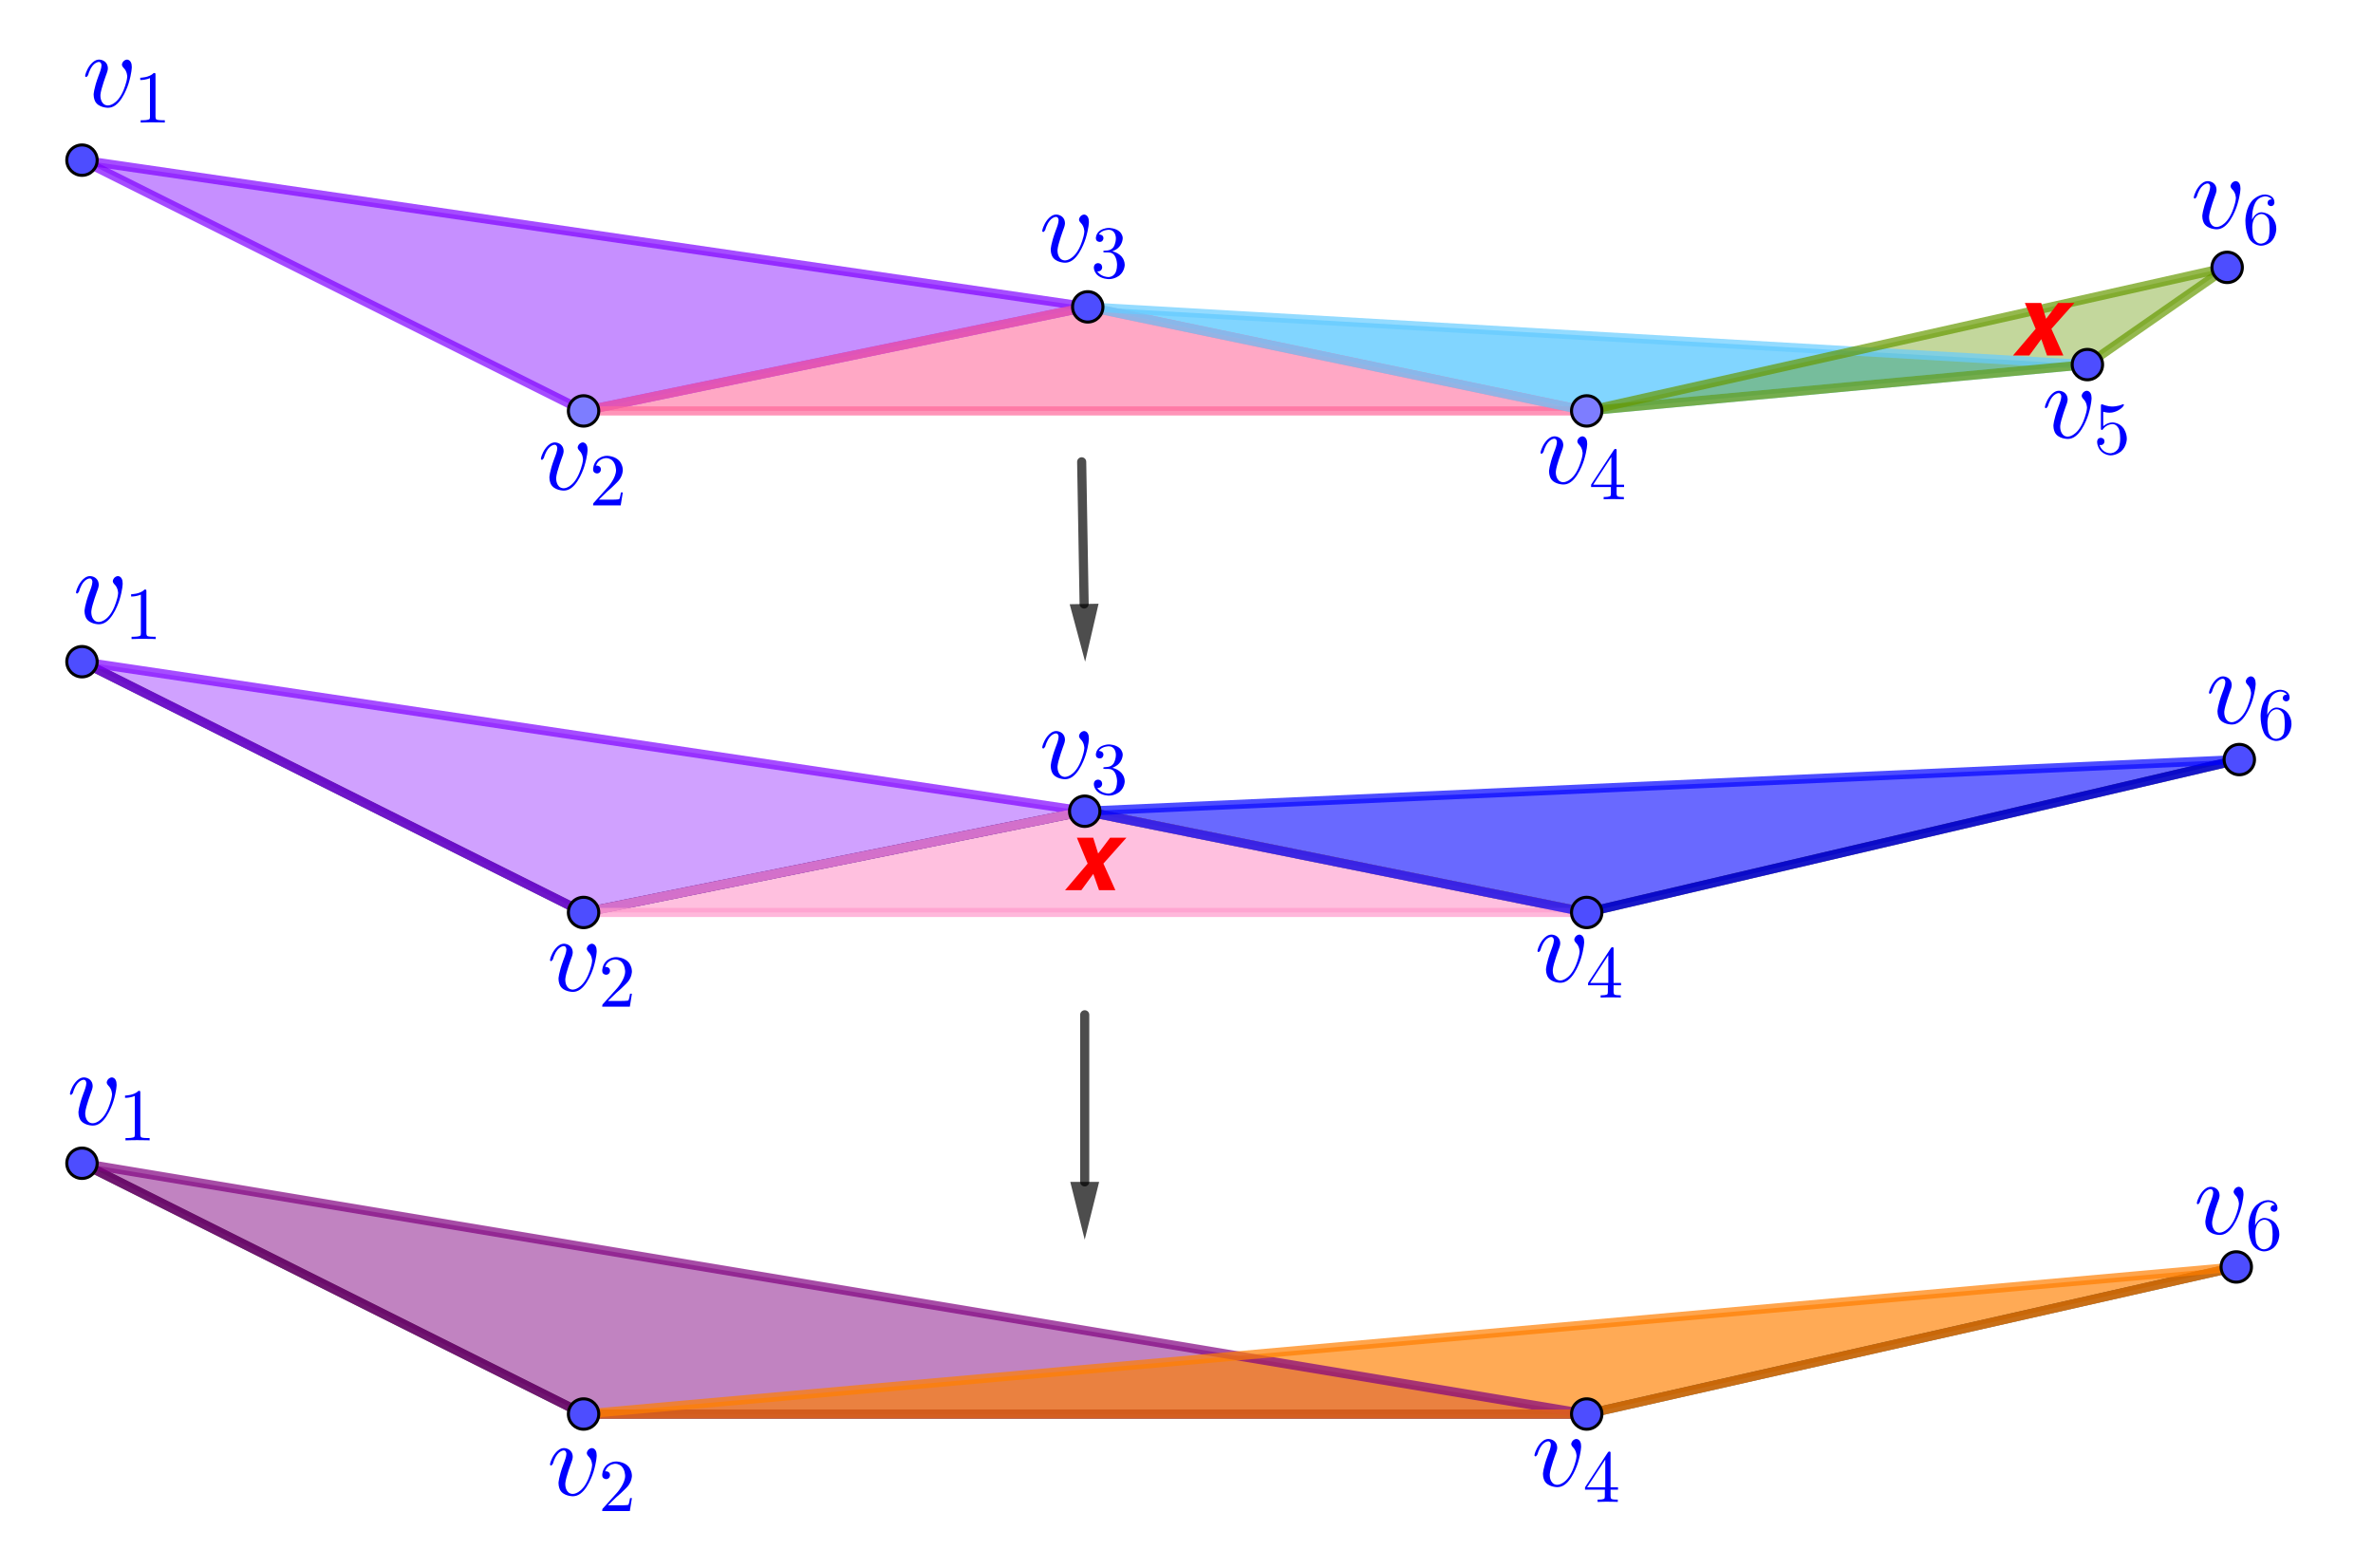 <?xml version="1.0" encoding="UTF-8" standalone="no"?>
<svg
   width="781pt"
   height="516pt"
   viewBox="0 0 781 516"
   version="1.2"
   id="svg197"
   xmlns:xlink="http://www.w3.org/1999/xlink"
   xmlns="http://www.w3.org/2000/svg"
   xmlns:svg="http://www.w3.org/2000/svg">
  <defs
     id="defs10">
    <g
       id="g8">
      <symbol
         overflow="visible"
         id="glyph0-0">
        <path
           style="stroke:none;"
           d=""
           id="path2" />
      </symbol>
      <symbol
         overflow="visible"
         id="glyph0-1">
        <path
           style="stroke:none;"
           d="M 13.156 -8.766 L 20.734 -17.281 L 15.359 -17.281 L 11.422 -12.062 L 9.797 -17.281 L 4.422 -17.281 L 7.969 -8.766 L 0.516 0 L 5.891 0 L 9.828 -5.375 L 11.719 0 L 17.094 0 Z M 13.156 -8.766 "
           id="path5" />
      </symbol>
    </g>
  </defs>
  <g
     id="surface1930">
    <rect
       x="0"
       y="0"
       width="781"
       height="516"
       style="fill:rgb(100%,100%,100%);fill-opacity:1;stroke:none;"
       id="rect12" />
    <path
       style=" stroke:none;fill-rule:evenodd;fill:rgb(49.803%,0%,100%);fill-opacity:0.439;"
       d="M 26.984 52.711 L 192.062 135.25 L 358 101 Z M 26.984 52.711 "
       id="path14" />
    <path
       style=" stroke:none;fill-rule:evenodd;fill:rgb(100%,39.999%,59.999%);fill-opacity:0.569;"
       d="M 192.062 135.25 L 522.215 135.25 L 358 101 Z M 192.062 135.25 "
       id="path16" />
    <path
       style=" stroke:none;fill-rule:evenodd;fill:rgb(39.999%,79.999%,100%);fill-opacity:0.82;"
       d="M 358 101 L 522.215 135.25 L 687 120 Z M 358 101 "
       id="path18" />
    <path
       style=" stroke:none;fill-rule:evenodd;fill:rgb(39.999%,59.999%,0%);fill-opacity:0.388;"
       d="M 522.215 135.25 L 687 120 L 733 88 Z M 522.215 135.25 "
       id="path20" />
    <path
       style=" stroke:none;fill-rule:evenodd;fill:rgb(49.803%,0%,100%);fill-opacity:0.369;"
       d="M 26.984 217.789 L 192.062 300.328 L 357 267 Z M 26.984 217.789 "
       id="path22" />
    <path
       style=" stroke:none;fill-rule:evenodd;fill:rgb(100%,59.999%,79.999%);fill-opacity:0.62;"
       d="M 192.062 300.328 L 357 267 L 522.215 300.328 Z M 192.062 300.328 "
       id="path24" />
    <path
       style=" stroke:none;fill-rule:evenodd;fill:rgb(0%,0%,100%);fill-opacity:0.588;"
       d="M 357 267 L 522.215 300.328 L 737 250 Z M 357 267 "
       id="path26" />
    <path
       style=" stroke:none;fill-rule:evenodd;fill:rgb(50.195%,0%,50.195%);fill-opacity:0.486;"
       d="M 26.984 382.867 L 192.062 465.406 L 522.215 465.406 Z M 26.984 382.867 "
       id="path28" />
    <path
       style=" stroke:none;fill-rule:evenodd;fill:rgb(100%,49.803%,0%);fill-opacity:0.667;"
       d="M 192.062 465.406 L 522.215 465.406 L 736 417 Z M 192.062 465.406 "
       id="path30" />
    <path
       style="fill:none;stroke-width:3;stroke-linecap:round;stroke-linejoin:round;stroke:rgb(0%,0%,0%);stroke-opacity:0.698;stroke-miterlimit:10;"
       d="M 26.984 217.789 L 192.062 300.328 L 357 267 L 522.215 300.328 L 737 250 "
       id="path32" />
    <path
       style="fill:none;stroke-width:3;stroke-linecap:round;stroke-linejoin:round;stroke:rgb(0%,0%,0%);stroke-opacity:0.698;stroke-miterlimit:10;"
       d="M 26.984 382.867 L 192.062 465.406 L 522.215 465.406 L 736 417 "
       id="path34" />
    <path
       style="fill:none;stroke-width:3;stroke-linecap:round;stroke-linejoin:round;stroke:rgb(49.803%,0%,100%);stroke-opacity:0.698;stroke-miterlimit:10;"
       d="M 26.984 52.711 L 192.062 135.25 "
       id="path36" />
    <path
       style="fill:none;stroke-width:3;stroke-linecap:round;stroke-linejoin:round;stroke:rgb(49.803%,0%,100%);stroke-opacity:0.698;stroke-miterlimit:10;"
       d="M 192.062 135.25 L 358 101 "
       id="path38" />
    <path
       style="fill:none;stroke-width:3;stroke-linecap:round;stroke-linejoin:round;stroke:rgb(49.803%,0%,100%);stroke-opacity:0.698;stroke-miterlimit:10;"
       d="M 358 101 L 26.984 52.711 "
       id="path40" />
    <path
       style="fill:none;stroke-width:3;stroke-linecap:round;stroke-linejoin:round;stroke:rgb(100%,39.999%,59.999%);stroke-opacity:0.698;stroke-miterlimit:10;"
       d="M 192.062 135.25 L 522.215 135.25 "
       id="path42" />
    <path
       style="fill:none;stroke-width:3;stroke-linecap:round;stroke-linejoin:round;stroke:rgb(100%,39.999%,59.999%);stroke-opacity:0.698;stroke-miterlimit:10;"
       d="M 522.215 135.25 L 358 101 "
       id="path44" />
    <path
       style="fill:none;stroke-width:3;stroke-linecap:round;stroke-linejoin:round;stroke:rgb(100%,39.999%,59.999%);stroke-opacity:0.698;stroke-miterlimit:10;"
       d="M 358 101 L 192.062 135.25 "
       id="path46" />
    <path
       style="fill:none;stroke-width:3;stroke-linecap:round;stroke-linejoin:round;stroke:rgb(39.999%,79.999%,100%);stroke-opacity:0.698;stroke-miterlimit:10;"
       d="M 358 101 L 522.215 135.25 "
       id="path48" />
    <path
       style="fill:none;stroke-width:3;stroke-linecap:round;stroke-linejoin:round;stroke:rgb(39.999%,79.999%,100%);stroke-opacity:0.698;stroke-miterlimit:10;"
       d="M 522.215 135.25 L 687 120 "
       id="path50" />
    <path
       style="fill:none;stroke-width:3;stroke-linecap:round;stroke-linejoin:round;stroke:rgb(39.999%,79.999%,100%);stroke-opacity:0.698;stroke-miterlimit:10;"
       d="M 687 120 L 358 101 "
       id="path52" />
    <path
       style="fill:none;stroke-width:3;stroke-linecap:round;stroke-linejoin:round;stroke:rgb(39.999%,59.999%,0%);stroke-opacity:0.698;stroke-miterlimit:10;"
       d="M 522.215 135.25 L 687 120 "
       id="path54" />
    <path
       style="fill:none;stroke-width:3;stroke-linecap:round;stroke-linejoin:round;stroke:rgb(39.999%,59.999%,0%);stroke-opacity:0.698;stroke-miterlimit:10;"
       d="M 687 120 L 733 88 "
       id="path56" />
    <path
       style="fill:none;stroke-width:3;stroke-linecap:round;stroke-linejoin:round;stroke:rgb(39.999%,59.999%,0%);stroke-opacity:0.698;stroke-miterlimit:10;"
       d="M 733 88 L 522.215 135.25 "
       id="path58" />
    <path
       style="fill:none;stroke-width:3;stroke-linecap:round;stroke-linejoin:round;stroke:rgb(49.803%,0%,100%);stroke-opacity:0.698;stroke-miterlimit:10;"
       d="M 26.984 217.789 L 192.062 300.328 "
       id="path60" />
    <path
       style="fill:none;stroke-width:3;stroke-linecap:round;stroke-linejoin:round;stroke:rgb(49.803%,0%,100%);stroke-opacity:0.698;stroke-miterlimit:10;"
       d="M 192.062 300.328 L 357 267 "
       id="path62" />
    <path
       style="fill:none;stroke-width:3;stroke-linecap:round;stroke-linejoin:round;stroke:rgb(49.803%,0%,100%);stroke-opacity:0.698;stroke-miterlimit:10;"
       d="M 357 267 L 26.984 217.789 "
       id="path64" />
    <path
       style="fill:none;stroke-width:3;stroke-linecap:round;stroke-linejoin:round;stroke:rgb(100%,59.999%,79.999%);stroke-opacity:0.698;stroke-miterlimit:10;"
       d="M 192.062 300.328 L 357 267 "
       id="path66" />
    <path
       style="fill:none;stroke-width:3;stroke-linecap:round;stroke-linejoin:round;stroke:rgb(100%,59.999%,79.999%);stroke-opacity:0.698;stroke-miterlimit:10;"
       d="M 357 267 L 522.215 300.328 "
       id="path68" />
    <path
       style="fill:none;stroke-width:3;stroke-linecap:round;stroke-linejoin:round;stroke:rgb(100%,59.999%,79.999%);stroke-opacity:0.698;stroke-miterlimit:10;"
       d="M 522.215 300.328 L 192.062 300.328 "
       id="path70" />
    <path
       style="fill:none;stroke-width:3;stroke-linecap:round;stroke-linejoin:round;stroke:rgb(0%,0%,100%);stroke-opacity:0.698;stroke-miterlimit:10;"
       d="M 357 267 L 522.215 300.328 "
       id="path72" />
    <path
       style="fill:none;stroke-width:3;stroke-linecap:round;stroke-linejoin:round;stroke:rgb(0%,0%,100%);stroke-opacity:0.698;stroke-miterlimit:10;"
       d="M 522.215 300.328 L 737 250 "
       id="path74" />
    <path
       style="fill:none;stroke-width:3;stroke-linecap:round;stroke-linejoin:round;stroke:rgb(0%,0%,100%);stroke-opacity:0.698;stroke-miterlimit:10;"
       d="M 737 250 L 357 267 "
       id="path76" />
    <path
       style="fill:none;stroke-width:3;stroke-linecap:round;stroke-linejoin:round;stroke:rgb(50.195%,0%,50.195%);stroke-opacity:0.698;stroke-miterlimit:10;"
       d="M 26.984 382.867 L 192.062 465.406 "
       id="path78" />
    <path
       style="fill:none;stroke-width:3;stroke-linecap:round;stroke-linejoin:round;stroke:rgb(50.195%,0%,50.195%);stroke-opacity:0.698;stroke-miterlimit:10;"
       d="M 192.062 465.406 L 522.215 465.406 "
       id="path80" />
    <path
       style="fill:none;stroke-width:3;stroke-linecap:round;stroke-linejoin:round;stroke:rgb(50.195%,0%,50.195%);stroke-opacity:0.698;stroke-miterlimit:10;"
       d="M 522.215 465.406 L 26.984 382.867 "
       id="path82" />
    <path
       style="fill:none;stroke-width:3;stroke-linecap:round;stroke-linejoin:round;stroke:rgb(100%,49.803%,0%);stroke-opacity:0.698;stroke-miterlimit:10;"
       d="M 192.062 465.406 L 522.215 465.406 "
       id="path84" />
    <path
       style="fill:none;stroke-width:3;stroke-linecap:round;stroke-linejoin:round;stroke:rgb(100%,49.803%,0%);stroke-opacity:0.698;stroke-miterlimit:10;"
       d="M 522.215 465.406 L 736 417 "
       id="path86" />
    <path
       style="fill:none;stroke-width:3;stroke-linecap:round;stroke-linejoin:round;stroke:rgb(100%,49.803%,0%);stroke-opacity:0.698;stroke-miterlimit:10;"
       d="M 736 417 L 192.062 465.406 "
       id="path88" />
    <path
       style="fill:none;stroke-width:3;stroke-linecap:round;stroke-linejoin:round;stroke:rgb(0%,0%,0%);stroke-opacity:0.698;stroke-miterlimit:10;"
       d="M 356 152 L 356.809 198.793 "
       id="path90" />
    <path
       style=" stroke:none;fill-rule:evenodd;fill:rgb(0%,0%,0%);fill-opacity:0.698;"
       d="M 357.137 217.789 L 352.059 198.875 L 361.559 198.711 Z M 357.137 217.789 "
       id="path92" />
    <path
       style="fill:none;stroke-width:3;stroke-linecap:round;stroke-linejoin:round;stroke:rgb(0%,0%,0%);stroke-opacity:0.698;stroke-miterlimit:10;"
       d="M 357 334 L 357 389 "
       id="path94" />
    <path
       style=" stroke:none;fill-rule:evenodd;fill:rgb(0%,0%,0%);fill-opacity:0.698;"
       d="M 357 408 L 352.25 389 L 361.75 389 Z M 357 408 "
       id="path96" />
    <path
       style="fill-rule:nonzero;fill:rgb(30.196%,30.196%,100%);fill-opacity:1;stroke-width:1;stroke-linecap:round;stroke-linejoin:round;stroke:rgb(0%,0%,0%);stroke-opacity:1;stroke-miterlimit:10;"
       d="M 31.984 52.711 C 31.984 55.473 29.746 57.711 26.984 57.711 C 24.223 57.711 21.984 55.473 21.984 52.711 C 21.984 49.949 24.223 47.711 26.984 47.711 C 29.746 47.711 31.984 49.949 31.984 52.711 Z M 31.984 52.711 "
       id="path98" />
    <path
       style="fill-rule:nonzero;fill:rgb(49.019%,49.019%,100%);fill-opacity:1;stroke-width:1;stroke-linecap:round;stroke-linejoin:round;stroke:rgb(0%,0%,0%);stroke-opacity:1;stroke-miterlimit:10;"
       d="M 197.062 135.25 C 197.062 138.012 194.82 140.25 192.062 140.25 C 189.301 140.25 187.062 138.012 187.062 135.25 C 187.062 132.488 189.301 130.25 192.062 130.25 C 194.82 130.25 197.062 132.488 197.062 135.25 Z M 197.062 135.25 "
       id="path100" />
    <path
       style="fill-rule:nonzero;fill:rgb(30.196%,30.196%,100%);fill-opacity:1;stroke-width:1;stroke-linecap:round;stroke-linejoin:round;stroke:rgb(0%,0%,0%);stroke-opacity:1;stroke-miterlimit:10;"
       d="M 363 101 C 363 103.762 360.762 106 358 106 C 355.238 106 353 103.762 353 101 C 353 98.238 355.238 96 358 96 C 360.762 96 363 98.238 363 101 Z M 363 101 "
       id="path102" />
    <path
       style="fill-rule:nonzero;fill:rgb(49.019%,49.019%,100%);fill-opacity:1;stroke-width:1;stroke-linecap:round;stroke-linejoin:round;stroke:rgb(0%,0%,0%);stroke-opacity:1;stroke-miterlimit:10;"
       d="M 527.215 135.25 C 527.215 138.012 524.977 140.25 522.215 140.25 C 519.453 140.25 517.215 138.012 517.215 135.25 C 517.215 132.488 519.453 130.25 522.215 130.25 C 524.977 130.25 527.215 132.488 527.215 135.25 Z M 527.215 135.25 "
       id="path104" />
    <path
       style="fill-rule:nonzero;fill:rgb(30.196%,30.196%,100%);fill-opacity:1;stroke-width:1;stroke-linecap:round;stroke-linejoin:round;stroke:rgb(0%,0%,0%);stroke-opacity:1;stroke-miterlimit:10;"
       d="M 692 120 C 692 122.762 689.762 125 687 125 C 684.238 125 682 122.762 682 120 C 682 117.238 684.238 115 687 115 C 689.762 115 692 117.238 692 120 Z M 692 120 "
       id="path106" />
    <path
       style="fill-rule:nonzero;fill:rgb(30.196%,30.196%,100%);fill-opacity:1;stroke-width:1;stroke-linecap:round;stroke-linejoin:round;stroke:rgb(0%,0%,0%);stroke-opacity:1;stroke-miterlimit:10;"
       d="M 738 88 C 738 90.762 735.762 93 733 93 C 730.238 93 728 90.762 728 88 C 728 85.238 730.238 83 733 83 C 735.762 83 738 85.238 738 88 Z M 738 88 "
       id="path108" />
    <path
       style="fill-rule:nonzero;fill:rgb(30.196%,30.196%,100%);fill-opacity:1;stroke-width:1;stroke-linecap:round;stroke-linejoin:round;stroke:rgb(0%,0%,0%);stroke-opacity:1;stroke-miterlimit:10;"
       d="M 31.984 217.789 C 31.984 220.551 29.746 222.789 26.984 222.789 C 24.223 222.789 21.984 220.551 21.984 217.789 C 21.984 215.027 24.223 212.789 26.984 212.789 C 29.746 212.789 31.984 215.027 31.984 217.789 Z M 31.984 217.789 "
       id="path110" />
    <path
       style="fill-rule:nonzero;fill:rgb(30.196%,30.196%,100%);fill-opacity:1;stroke-width:1;stroke-linecap:round;stroke-linejoin:round;stroke:rgb(0%,0%,0%);stroke-opacity:1;stroke-miterlimit:10;"
       d="M 197.062 300.328 C 197.062 303.09 194.82 305.328 192.062 305.328 C 189.301 305.328 187.062 303.09 187.062 300.328 C 187.062 297.566 189.301 295.328 192.062 295.328 C 194.82 295.328 197.062 297.566 197.062 300.328 Z M 197.062 300.328 "
       id="path112" />
    <path
       style="fill-rule:nonzero;fill:rgb(30.196%,30.196%,100%);fill-opacity:1;stroke-width:1;stroke-linecap:round;stroke-linejoin:round;stroke:rgb(0%,0%,0%);stroke-opacity:1;stroke-miterlimit:10;"
       d="M 362 267 C 362 269.762 359.762 272 357 272 C 354.238 272 352 269.762 352 267 C 352 264.238 354.238 262 357 262 C 359.762 262 362 264.238 362 267 Z M 362 267 "
       id="path114" />
    <path
       style="fill-rule:nonzero;fill:rgb(30.196%,30.196%,100%);fill-opacity:1;stroke-width:1;stroke-linecap:round;stroke-linejoin:round;stroke:rgb(0%,0%,0%);stroke-opacity:1;stroke-miterlimit:10;"
       d="M 527.215 300.328 C 527.215 303.09 524.977 305.328 522.215 305.328 C 519.453 305.328 517.215 303.09 517.215 300.328 C 517.215 297.566 519.453 295.328 522.215 295.328 C 524.977 295.328 527.215 297.566 527.215 300.328 Z M 527.215 300.328 "
       id="path116" />
    <path
       style="fill-rule:nonzero;fill:rgb(30.196%,30.196%,100%);fill-opacity:1;stroke-width:1;stroke-linecap:round;stroke-linejoin:round;stroke:rgb(0%,0%,0%);stroke-opacity:1;stroke-miterlimit:10;"
       d="M 742 250 C 742 252.762 739.762 255 737 255 C 734.238 255 732 252.762 732 250 C 732 247.238 734.238 245 737 245 C 739.762 245 742 247.238 742 250 Z M 742 250 "
       id="path118" />
    <path
       style="fill-rule:nonzero;fill:rgb(30.196%,30.196%,100%);fill-opacity:1;stroke-width:1;stroke-linecap:round;stroke-linejoin:round;stroke:rgb(0%,0%,0%);stroke-opacity:1;stroke-miterlimit:10;"
       d="M 31.984 382.867 C 31.984 385.629 29.746 387.867 26.984 387.867 C 24.223 387.867 21.984 385.629 21.984 382.867 C 21.984 380.105 24.223 377.867 26.984 377.867 C 29.746 377.867 31.984 380.105 31.984 382.867 Z M 31.984 382.867 "
       id="path120" />
    <path
       style="fill-rule:nonzero;fill:rgb(30.196%,30.196%,100%);fill-opacity:1;stroke-width:1;stroke-linecap:round;stroke-linejoin:round;stroke:rgb(0%,0%,0%);stroke-opacity:1;stroke-miterlimit:10;"
       d="M 197.062 465.406 C 197.062 468.168 194.82 470.406 192.062 470.406 C 189.301 470.406 187.062 468.168 187.062 465.406 C 187.062 462.645 189.301 460.406 192.062 460.406 C 194.82 460.406 197.062 462.645 197.062 465.406 Z M 197.062 465.406 "
       id="path122" />
    <path
       style="fill-rule:nonzero;fill:rgb(30.196%,30.196%,100%);fill-opacity:1;stroke-width:1;stroke-linecap:round;stroke-linejoin:round;stroke:rgb(0%,0%,0%);stroke-opacity:1;stroke-miterlimit:10;"
       d="M 527.215 465.406 C 527.215 468.168 524.977 470.406 522.215 470.406 C 519.453 470.406 517.215 468.168 517.215 465.406 C 517.215 462.645 519.453 460.406 522.215 460.406 C 524.977 460.406 527.215 462.645 527.215 465.406 Z M 527.215 465.406 "
       id="path124" />
    <path
       style="fill-rule:nonzero;fill:rgb(30.196%,30.196%,100%);fill-opacity:1;stroke-width:1;stroke-linecap:round;stroke-linejoin:round;stroke:rgb(0%,0%,0%);stroke-opacity:1;stroke-miterlimit:10;"
       d="M 741 417 C 741 419.762 738.762 422 736 422 C 733.238 422 731 419.762 731 417 C 731 414.238 733.238 412 736 412 C 738.762 412 741 414.238 741 417 Z M 741 417 "
       id="path126" />
    <path
       style=" stroke:none;fill-rule:nonzero;fill:rgb(0%,0%,100%);fill-opacity:1;"
       d="M 43.379 22.066 C 43.379 22.066 43.379 23.988 42.328 27.453 C 42.328 27.453 40.301 34.246 36.695 35.297 C 36.695 35.297 36.137 35.469 35.504 35.469 C 35.504 35.469 32.32 35.469 31.27 33.266 C 31.27 33.266 30.816 32.355 30.816 31.129 C 30.816 31.129 30.816 29.309 32.426 24.969 L 32.809 23.953 C 32.809 23.953 33.406 22.414 33.406 21.504 C 33.406 21.504 33.406 20.387 32.531 20.387 C 32.531 20.387 30.641 20.387 29.414 23.5 C 29.414 23.5 29.172 24.059 28.996 24.727 C 28.996 24.727 28.609 25.32 28.434 25.355 C 28.434 25.355 28.016 25.355 28.016 25.004 C 28.016 25.004 28.016 24.375 28.785 22.801 C 28.785 22.801 30.289 19.613 32.637 19.613 C 32.637 19.613 34.488 19.613 35.227 21.191 C 35.227 21.191 35.504 21.785 35.504 22.484 C 35.504 22.484 35.504 23.219 35.086 24.234 C 35.086 24.234 33.195 29.273 33.055 31.199 L 33.055 31.656 C 33.055 31.656 33.055 34.453 35.297 34.699 L 35.645 34.699 C 35.645 34.699 38.48 34.699 40.547 29.941 C 40.547 29.941 41.77 27.141 41.875 25.215 C 41.875 25.215 41.875 23.465 40.684 22.344 C 40.684 22.344 40.125 21.785 40.125 21.297 C 40.125 21.297 40.125 20.422 41.035 19.859 C 41.035 19.859 41.422 19.613 41.84 19.613 C 41.84 19.613 42.855 19.613 43.238 20.91 C 43.238 20.91 43.379 21.398 43.379 22.066 Z M 43.379 22.066 "
       id="path128" />
    <path
       style=" stroke:none;fill-rule:nonzero;fill:rgb(0%,0%,100%);fill-opacity:1;"
       d="M 51.18 24.656 L 51.18 38.398 C 51.18 38.398 51.18 39.133 51.473 39.332 C 51.473 39.332 51.887 39.574 53.457 39.574 L 54.242 39.574 L 54.242 40.336 C 54.242 40.336 53.383 40.262 50.273 40.262 C 50.273 40.262 47.16 40.262 46.301 40.336 L 46.301 39.574 L 47.086 39.574 C 47.086 39.574 48.973 39.574 49.242 39.133 L 49.266 39.109 C 49.266 39.109 49.363 38.914 49.363 38.398 L 49.363 25.707 C 49.363 25.707 48.09 26.344 46.156 26.344 L 46.156 25.586 C 46.156 25.586 49.094 25.586 50.613 24.02 C 50.613 24.02 51.078 24.02 51.152 24.191 L 51.152 24.215 C 51.152 24.215 51.18 24.289 51.18 24.656 Z M 51.18 24.656 "
       id="path130" />
    <path
       style=" stroke:none;fill-rule:nonzero;fill:rgb(0%,0%,100%);fill-opacity:1;"
       d="M 40.379 192.066 C 40.379 192.066 40.379 193.988 39.328 197.453 C 39.328 197.453 37.301 204.246 33.695 205.297 C 33.695 205.297 33.137 205.469 32.504 205.469 C 32.504 205.469 29.32 205.469 28.27 203.266 C 28.27 203.266 27.816 202.355 27.816 201.129 C 27.816 201.129 27.816 199.309 29.426 194.969 L 29.809 193.953 C 29.809 193.953 30.406 192.414 30.406 191.504 C 30.406 191.504 30.406 190.387 29.531 190.387 C 29.531 190.387 27.641 190.387 26.414 193.5 C 26.414 193.5 26.168 194.059 25.996 194.727 C 25.996 194.727 25.609 195.32 25.434 195.355 C 25.434 195.355 25.016 195.355 25.016 195.004 C 25.016 195.004 25.016 194.375 25.785 192.801 C 25.785 192.801 27.289 189.613 29.637 189.613 C 29.637 189.613 31.488 189.613 32.227 191.191 C 32.227 191.191 32.504 191.785 32.504 192.484 C 32.504 192.484 32.504 193.219 32.086 194.234 C 32.086 194.234 30.195 199.273 30.055 201.199 L 30.055 201.656 C 30.055 201.656 30.055 204.453 32.293 204.699 L 32.645 204.699 C 32.645 204.699 35.48 204.699 37.543 199.941 C 37.543 199.941 38.77 197.141 38.875 195.215 C 38.875 195.215 38.875 193.465 37.684 192.344 C 37.684 192.344 37.125 191.785 37.125 191.297 C 37.125 191.297 37.125 190.422 38.035 189.859 C 38.035 189.859 38.418 189.613 38.84 189.613 C 38.84 189.613 39.855 189.613 40.238 190.91 C 40.238 190.91 40.379 191.398 40.379 192.066 Z M 40.379 192.066 "
       id="path132" />
    <path
       style=" stroke:none;fill-rule:nonzero;fill:rgb(0%,0%,100%);fill-opacity:1;"
       d="M 48.18 194.656 L 48.18 208.398 C 48.18 208.398 48.18 209.133 48.473 209.332 C 48.473 209.332 48.887 209.574 50.457 209.574 L 51.242 209.574 L 51.242 210.336 C 51.242 210.336 50.383 210.262 47.27 210.262 C 47.27 210.262 44.16 210.262 43.301 210.336 L 43.301 209.574 L 44.086 209.574 C 44.086 209.574 45.973 209.574 46.242 209.133 L 46.266 209.109 C 46.266 209.109 46.363 208.914 46.363 208.398 L 46.363 195.707 C 46.363 195.707 45.09 196.344 43.156 196.344 L 43.156 195.586 C 43.156 195.586 46.094 195.586 47.613 194.02 C 47.613 194.02 48.078 194.02 48.152 194.188 L 48.152 194.215 C 48.152 194.215 48.18 194.289 48.18 194.656 Z M 48.18 194.656 "
       id="path134" />
    <path
       style=" stroke:none;fill-rule:nonzero;fill:rgb(0%,0%,100%);fill-opacity:1;"
       d="M 38.379 357.066 C 38.379 357.066 38.379 358.988 37.328 362.457 C 37.328 362.457 35.301 369.246 31.695 370.297 C 31.695 370.297 31.137 370.469 30.504 370.469 C 30.504 370.469 27.32 370.469 26.27 368.266 C 26.27 368.266 25.816 367.355 25.816 366.129 C 25.816 366.129 25.816 364.309 27.426 359.969 L 27.809 358.957 C 27.809 358.957 28.406 357.414 28.406 356.504 C 28.406 356.504 28.406 355.387 27.531 355.387 C 27.531 355.387 25.641 355.387 24.414 358.5 C 24.414 358.5 24.172 359.059 23.996 359.727 C 23.996 359.727 23.609 360.32 23.434 360.355 C 23.434 360.355 23.016 360.355 23.016 360.004 C 23.016 360.004 23.016 359.375 23.785 357.801 C 23.785 357.801 25.289 354.613 27.637 354.613 C 27.637 354.613 29.488 354.613 30.227 356.191 C 30.227 356.191 30.504 356.785 30.504 357.484 C 30.504 357.484 30.504 358.219 30.086 359.234 C 30.086 359.234 28.195 364.273 28.055 366.199 L 28.055 366.656 C 28.055 366.656 28.055 369.457 30.297 369.699 L 30.645 369.699 C 30.645 369.699 33.48 369.699 35.547 364.941 C 35.547 364.941 36.77 362.141 36.875 360.215 C 36.875 360.215 36.875 358.465 35.684 357.344 C 35.684 357.344 35.125 356.785 35.125 356.297 C 35.125 356.297 35.125 355.422 36.035 354.859 C 36.035 354.859 36.422 354.613 36.84 354.613 C 36.84 354.613 37.855 354.613 38.238 355.91 C 38.238 355.91 38.379 356.398 38.379 357.066 Z M 38.379 357.066 "
       id="path136" />
    <path
       style=" stroke:none;fill-rule:nonzero;fill:rgb(0%,0%,100%);fill-opacity:1;"
       d="M 46.18 359.656 L 46.18 373.398 C 46.18 373.398 46.18 374.133 46.473 374.332 C 46.473 374.332 46.887 374.574 48.457 374.574 L 49.242 374.574 L 49.242 375.336 C 49.242 375.336 48.383 375.262 45.27 375.262 C 45.27 375.262 42.16 375.262 41.301 375.336 L 41.301 374.574 L 42.086 374.574 C 42.086 374.574 43.973 374.574 44.242 374.133 L 44.266 374.109 C 44.266 374.109 44.363 373.914 44.363 373.398 L 44.363 360.707 C 44.363 360.707 43.09 361.344 41.156 361.344 L 41.156 360.586 C 41.156 360.586 44.094 360.586 45.613 359.02 C 45.613 359.02 46.078 359.02 46.152 359.191 L 46.152 359.215 C 46.152 359.215 46.18 359.289 46.18 359.656 Z M 46.18 359.656 "
       id="path138" />
    <path
       style=" stroke:none;fill-rule:nonzero;fill:rgb(0%,0%,100%);fill-opacity:1;"
       d="M 193.379 148.066 C 193.379 148.066 193.379 149.988 192.328 153.453 C 192.328 153.453 190.301 160.246 186.695 161.297 C 186.695 161.297 186.137 161.469 185.504 161.469 C 185.504 161.469 182.32 161.469 181.27 159.266 C 181.27 159.266 180.816 158.355 180.816 157.129 C 180.816 157.129 180.816 155.309 182.426 150.969 L 182.809 149.953 C 182.809 149.953 183.406 148.414 183.406 147.504 C 183.406 147.504 183.406 146.387 182.531 146.387 C 182.531 146.387 180.641 146.387 179.414 149.5 C 179.414 149.5 179.168 150.059 178.996 150.727 C 178.996 150.727 178.609 151.32 178.434 151.355 C 178.434 151.355 178.016 151.355 178.016 151.004 C 178.016 151.004 178.016 150.375 178.785 148.801 C 178.785 148.801 180.289 145.613 182.637 145.613 C 182.637 145.613 184.488 145.613 185.227 147.191 C 185.227 147.191 185.504 147.785 185.504 148.484 C 185.504 148.484 185.504 149.219 185.086 150.234 C 185.086 150.234 183.195 155.273 183.055 157.199 L 183.055 157.656 C 183.055 157.656 183.055 160.453 185.293 160.699 L 185.645 160.699 C 185.645 160.699 188.48 160.699 190.543 155.941 C 190.543 155.941 191.77 153.141 191.875 151.215 C 191.875 151.215 191.875 149.465 190.684 148.344 C 190.684 148.344 190.125 147.785 190.125 147.297 C 190.125 147.297 190.125 146.422 191.035 145.859 C 191.035 145.859 191.418 145.613 191.84 145.613 C 191.84 145.613 192.855 145.613 193.238 146.91 C 193.238 146.91 193.379 147.398 193.379 148.066 Z M 193.379 148.066 "
       id="path140" />
    <path
       style=" stroke:none;fill-rule:nonzero;fill:rgb(0%,0%,100%);fill-opacity:1;"
       d="M 204.977 162.07 L 204.289 166.336 L 195.199 166.336 C 195.199 166.336 195.199 165.723 195.348 165.551 L 195.469 165.43 L 200.172 160.188 C 200.172 160.188 202.746 157.293 202.746 154.77 C 202.746 154.77 202.746 152.59 201.422 151.465 L 201.398 151.438 L 201.375 151.438 C 201.375 151.438 200.59 150.777 199.465 150.777 C 199.465 150.777 197.699 150.777 196.645 152.297 C 196.645 152.297 196.352 152.738 196.156 153.277 C 196.156 153.277 196.23 153.254 196.473 153.254 C 196.473 153.254 197.453 153.254 197.723 154.133 L 197.723 154.16 C 197.723 154.16 197.773 154.328 197.773 154.527 C 197.773 154.527 197.773 155.508 196.84 155.777 C 196.84 155.777 196.645 155.824 196.5 155.824 C 196.5 155.824 195.594 155.824 195.297 155.066 C 195.297 155.066 195.199 154.797 195.199 154.453 C 195.199 154.453 195.199 152.566 196.645 151.219 C 196.645 151.219 197.945 150.02 199.781 150.02 C 199.781 150.02 202.477 150.02 203.973 151.832 C 203.973 151.832 204.828 152.883 204.949 154.328 C 204.949 154.328 204.977 154.551 204.977 154.77 C 204.977 154.77 204.977 156.559 203.629 158.176 C 203.629 158.176 202.918 159.008 201.422 160.383 L 199.93 161.703 L 199.684 161.926 L 197.086 164.449 L 201.496 164.449 C 201.496 164.449 203.652 164.449 203.824 164.254 C 203.824 164.254 204.07 163.91 204.363 162.07 Z M 204.977 162.07 "
       id="path142" />
    <path
       style=" stroke:none;fill-rule:nonzero;fill:rgb(0%,0%,100%);fill-opacity:1;"
       d="M 196.379 313.066 C 196.379 313.066 196.379 314.988 195.332 318.453 C 195.332 318.453 193.301 325.246 189.695 326.293 C 189.695 326.293 189.137 326.469 188.504 326.469 C 188.504 326.469 185.32 326.469 184.27 324.266 C 184.27 324.266 183.816 323.355 183.816 322.129 C 183.816 322.129 183.816 320.309 185.426 315.969 L 185.809 314.953 C 185.809 314.953 186.406 313.414 186.406 312.504 C 186.406 312.504 186.406 311.387 185.531 311.387 C 185.531 311.387 183.641 311.387 182.414 314.5 C 182.414 314.5 182.172 315.059 181.996 315.727 C 181.996 315.727 181.609 316.32 181.434 316.355 C 181.434 316.355 181.016 316.355 181.016 316.004 C 181.016 316.004 181.016 315.375 181.785 313.801 C 181.785 313.801 183.289 310.613 185.637 310.613 C 185.637 310.613 187.488 310.613 188.227 312.191 C 188.227 312.191 188.504 312.785 188.504 313.484 C 188.504 313.484 188.504 314.219 188.086 315.234 C 188.086 315.234 186.195 320.273 186.055 322.199 L 186.055 322.656 C 186.055 322.656 186.055 325.453 188.297 325.699 L 188.645 325.699 C 188.645 325.699 191.48 325.699 193.547 320.941 C 193.547 320.941 194.77 318.141 194.875 316.215 C 194.875 316.215 194.875 314.465 193.684 313.344 C 193.684 313.344 193.125 312.785 193.125 312.293 C 193.125 312.293 193.125 311.418 194.035 310.859 C 194.035 310.859 194.422 310.613 194.84 310.613 C 194.84 310.613 195.855 310.613 196.238 311.91 C 196.238 311.91 196.379 312.398 196.379 313.066 Z M 196.379 313.066 "
       id="path144" />
    <path
       style=" stroke:none;fill-rule:nonzero;fill:rgb(0%,0%,100%);fill-opacity:1;"
       d="M 207.977 327.07 L 207.289 331.336 L 198.199 331.336 C 198.199 331.336 198.199 330.723 198.348 330.551 L 198.469 330.43 L 203.172 325.184 C 203.172 325.184 205.746 322.293 205.746 319.77 C 205.746 319.77 205.746 317.59 204.422 316.465 L 204.398 316.438 L 204.375 316.438 C 204.375 316.438 203.59 315.777 202.465 315.777 C 202.465 315.777 200.699 315.777 199.645 317.297 C 199.645 317.297 199.352 317.738 199.156 318.277 C 199.156 318.277 199.23 318.25 199.473 318.25 C 199.473 318.25 200.453 318.25 200.723 319.133 L 200.723 319.16 C 200.723 319.16 200.773 319.328 200.773 319.527 C 200.773 319.527 200.773 320.504 199.84 320.773 C 199.84 320.773 199.645 320.824 199.5 320.824 C 199.5 320.824 198.594 320.824 198.297 320.066 C 198.297 320.066 198.199 319.797 198.199 319.453 C 198.199 319.453 198.199 317.566 199.645 316.219 C 199.645 316.219 200.945 315.02 202.781 315.02 C 202.781 315.02 205.477 315.02 206.973 316.832 C 206.973 316.832 207.828 317.883 207.949 319.328 C 207.949 319.328 207.977 319.551 207.977 319.77 C 207.977 319.77 207.977 321.559 206.629 323.176 C 206.629 323.176 205.918 324.008 204.422 325.383 L 202.93 326.703 L 202.684 326.926 L 200.086 329.449 L 204.496 329.449 C 204.496 329.449 206.652 329.449 206.824 329.254 C 206.824 329.254 207.07 328.91 207.363 327.07 Z M 207.977 327.07 "
       id="path146" />
    <path
       style=" stroke:none;fill-rule:nonzero;fill:rgb(0%,0%,100%);fill-opacity:1;"
       d="M 196.379 479.066 C 196.379 479.066 196.379 480.988 195.332 484.453 C 195.332 484.453 193.301 491.246 189.695 492.297 C 189.695 492.297 189.137 492.469 188.504 492.469 C 188.504 492.469 185.32 492.469 184.27 490.266 C 184.27 490.266 183.816 489.355 183.816 488.129 C 183.816 488.129 183.816 486.309 185.426 481.969 L 185.809 480.953 C 185.809 480.953 186.406 479.414 186.406 478.504 C 186.406 478.504 186.406 477.387 185.531 477.387 C 185.531 477.387 183.641 477.387 182.414 480.5 C 182.414 480.5 182.172 481.059 181.996 481.727 C 181.996 481.727 181.609 482.32 181.434 482.355 C 181.434 482.355 181.016 482.355 181.016 482.004 C 181.016 482.004 181.016 481.375 181.785 479.801 C 181.785 479.801 183.289 476.613 185.637 476.613 C 185.637 476.613 187.488 476.613 188.227 478.191 C 188.227 478.191 188.504 478.785 188.504 479.484 C 188.504 479.484 188.504 480.219 188.086 481.234 C 188.086 481.234 186.195 486.273 186.055 488.199 L 186.055 488.656 C 186.055 488.656 186.055 491.453 188.297 491.699 L 188.645 491.699 C 188.645 491.699 191.48 491.699 193.547 486.941 C 193.547 486.941 194.77 484.141 194.875 482.215 C 194.875 482.215 194.875 480.465 193.684 479.344 C 193.684 479.344 193.125 478.785 193.125 478.297 C 193.125 478.297 193.125 477.422 194.035 476.859 C 194.035 476.859 194.422 476.613 194.84 476.613 C 194.84 476.613 195.855 476.613 196.238 477.91 C 196.238 477.91 196.379 478.398 196.379 479.066 Z M 196.379 479.066 "
       id="path148" />
    <path
       style=" stroke:none;fill-rule:nonzero;fill:rgb(0%,0%,100%);fill-opacity:1;"
       d="M 207.977 493.07 L 207.289 497.336 L 198.199 497.336 C 198.199 497.336 198.199 496.723 198.348 496.551 L 198.469 496.43 L 203.172 491.184 C 203.172 491.184 205.746 488.293 205.746 485.77 C 205.746 485.77 205.746 483.59 204.422 482.465 L 204.398 482.438 L 204.375 482.438 C 204.375 482.438 203.59 481.777 202.465 481.777 C 202.465 481.777 200.699 481.777 199.645 483.297 C 199.645 483.297 199.352 483.738 199.156 484.277 C 199.156 484.277 199.23 484.25 199.473 484.25 C 199.473 484.25 200.453 484.25 200.723 485.133 L 200.723 485.16 C 200.723 485.16 200.773 485.328 200.773 485.527 C 200.773 485.527 200.773 486.508 199.84 486.777 C 199.84 486.777 199.645 486.824 199.5 486.824 C 199.5 486.824 198.594 486.824 198.297 486.066 C 198.297 486.066 198.199 485.797 198.199 485.453 C 198.199 485.453 198.199 483.566 199.645 482.219 C 199.645 482.219 200.945 481.02 202.781 481.02 C 202.781 481.02 205.477 481.02 206.973 482.832 C 206.973 482.832 207.828 483.883 207.949 485.328 C 207.949 485.328 207.977 485.551 207.977 485.77 C 207.977 485.77 207.977 487.559 206.629 489.176 C 206.629 489.176 205.918 490.008 204.422 491.383 L 202.93 492.703 L 202.684 492.926 L 200.086 495.449 L 204.496 495.449 C 204.496 495.449 206.652 495.449 206.824 495.254 C 206.824 495.254 207.07 494.91 207.363 493.07 Z M 207.977 493.07 "
       id="path150" />
    <path
       style=" stroke:none;fill-rule:nonzero;fill:rgb(0%,0%,100%);fill-opacity:1;"
       d="M 358.379 73.066 C 358.379 73.066 358.379 74.988 357.328 78.453 C 357.328 78.453 355.301 85.246 351.695 86.297 C 351.695 86.297 351.137 86.469 350.504 86.469 C 350.504 86.469 347.32 86.469 346.27 84.266 C 346.27 84.266 345.816 83.355 345.816 82.129 C 345.816 82.129 345.816 80.309 347.426 75.969 L 347.809 74.953 C 347.809 74.953 348.406 73.414 348.406 72.504 C 348.406 72.504 348.406 71.387 347.531 71.387 C 347.531 71.387 345.641 71.387 344.414 74.5 C 344.414 74.5 344.172 75.059 343.996 75.727 C 343.996 75.727 343.609 76.32 343.434 76.355 C 343.434 76.355 343.016 76.355 343.016 76.004 C 343.016 76.004 343.016 75.375 343.785 73.801 C 343.785 73.801 345.289 70.613 347.637 70.613 C 347.637 70.613 349.488 70.613 350.227 72.191 C 350.227 72.191 350.504 72.785 350.504 73.484 C 350.504 73.484 350.504 74.219 350.086 75.234 C 350.086 75.234 348.195 80.273 348.055 82.199 L 348.055 82.656 C 348.055 82.656 348.055 85.453 350.297 85.699 L 350.645 85.699 C 350.645 85.699 353.48 85.699 355.547 80.941 C 355.547 80.941 356.77 78.141 356.875 76.215 C 356.875 76.215 356.875 74.465 355.684 73.344 C 355.684 73.344 355.125 72.785 355.125 72.297 C 355.125 72.297 355.125 71.422 356.035 70.859 C 356.035 70.859 356.422 70.613 356.84 70.613 C 356.84 70.613 357.855 70.613 358.238 71.91 C 358.238 71.91 358.379 72.398 358.379 73.066 Z M 358.379 73.066 "
       id="path152" />
    <path
       style=" stroke:none;fill-rule:nonzero;fill:rgb(0%,0%,100%);fill-opacity:1;"
       d="M 366.078 82.711 C 366.078 82.711 368.531 83.199 369.609 85.113 C 369.609 85.113 370.172 86.066 370.172 87.145 C 370.172 87.145 370.172 89.227 368.457 90.648 C 368.457 90.648 366.961 91.875 364.953 91.875 C 364.953 91.875 362.527 91.875 361.059 90.43 C 361.059 90.43 360.004 89.398 360.004 88.027 C 360.004 88.027 360.004 86.875 361.031 86.656 C 361.031 86.656 361.203 86.605 361.375 86.605 C 361.375 86.605 362.309 86.605 362.625 87.391 C 362.625 87.391 362.723 87.707 362.75 87.977 C 362.75 87.977 362.75 88.957 361.867 89.254 C 361.867 89.254 361.523 89.375 361.133 89.324 C 361.133 89.324 362.039 90.844 364.266 91.141 C 364.266 91.141 364.586 91.188 364.879 91.188 C 364.879 91.188 366.449 91.188 367.184 89.645 C 367.184 89.645 367.648 88.664 367.648 87.145 C 367.648 87.145 367.648 83.887 365.688 83.227 C 365.688 83.227 365.246 83.078 364.734 83.078 L 363.656 83.078 C 363.656 83.078 363.117 83.078 363.066 82.809 C 363.066 82.809 363.066 82.562 363.434 82.516 C 363.434 82.516 363.801 82.516 364.391 82.441 C 364.391 82.441 365.641 82.391 366.348 81.484 L 366.348 81.461 L 366.375 81.438 L 366.398 81.414 L 366.422 81.414 L 366.57 81.168 C 366.57 81.168 367.258 80.016 367.258 78.375 C 367.258 78.375 367.258 76.098 365.492 75.703 C 365.492 75.703 365.199 75.629 364.902 75.629 C 364.902 75.629 363.188 75.629 362.109 76.609 C 362.109 76.609 361.84 76.855 361.645 77.148 C 361.645 77.148 363.164 77.148 363.164 78.375 C 363.164 78.375 363.164 79.258 362.406 79.551 C 362.406 79.551 362.184 79.625 361.914 79.625 C 361.914 79.625 360.961 79.625 360.715 78.766 L 360.715 78.742 C 360.715 78.742 360.664 78.547 360.664 78.352 C 360.664 78.352 360.664 76.707 362.281 75.727 C 362.281 75.727 363.457 75.02 365.004 75.02 C 365.004 75.02 367.23 75.02 368.605 76.34 L 368.652 76.391 C 368.652 76.391 369.512 77.273 369.512 78.398 C 369.512 78.398 369.512 80.434 367.77 81.805 C 367.77 81.805 367.012 82.391 366.078 82.711 Z M 366.078 82.711 "
       id="path154" />
    <path
       style=" stroke:none;fill-rule:nonzero;fill:rgb(0%,0%,100%);fill-opacity:1;"
       d="M 358.379 243.066 C 358.379 243.066 358.379 244.988 357.328 248.453 C 357.328 248.453 355.301 255.246 351.695 256.293 C 351.695 256.293 351.137 256.469 350.504 256.469 C 350.504 256.469 347.32 256.469 346.27 254.266 C 346.27 254.266 345.816 253.355 345.816 252.129 C 345.816 252.129 345.816 250.309 347.426 245.969 L 347.809 244.953 C 347.809 244.953 348.406 243.414 348.406 242.504 C 348.406 242.504 348.406 241.387 347.531 241.387 C 347.531 241.387 345.641 241.387 344.414 244.5 C 344.414 244.5 344.172 245.059 343.996 245.727 C 343.996 245.727 343.609 246.32 343.434 246.355 C 343.434 246.355 343.016 246.355 343.016 246.004 C 343.016 246.004 343.016 245.375 343.785 243.801 C 343.785 243.801 345.289 240.613 347.637 240.613 C 347.637 240.613 349.488 240.613 350.227 242.191 C 350.227 242.191 350.504 242.785 350.504 243.484 C 350.504 243.484 350.504 244.219 350.086 245.234 C 350.086 245.234 348.195 250.273 348.055 252.199 L 348.055 252.656 C 348.055 252.656 348.055 255.453 350.297 255.699 L 350.645 255.699 C 350.645 255.699 353.48 255.699 355.547 250.941 C 355.547 250.941 356.77 248.141 356.875 246.215 C 356.875 246.215 356.875 244.465 355.684 243.344 C 355.684 243.344 355.125 242.785 355.125 242.293 C 355.125 242.293 355.125 241.418 356.035 240.859 C 356.035 240.859 356.422 240.613 356.84 240.613 C 356.84 240.613 357.855 240.613 358.238 241.91 C 358.238 241.91 358.379 242.398 358.379 243.066 Z M 358.379 243.066 "
       id="path156" />
    <path
       style=" stroke:none;fill-rule:nonzero;fill:rgb(0%,0%,100%);fill-opacity:1;"
       d="M 366.078 252.711 C 366.078 252.711 368.531 253.199 369.609 255.113 C 369.609 255.113 370.172 256.066 370.172 257.145 C 370.172 257.145 370.172 259.227 368.457 260.648 C 368.457 260.648 366.961 261.875 364.953 261.875 C 364.953 261.875 362.527 261.875 361.059 260.43 C 361.059 260.43 360.004 259.398 360.004 258.027 C 360.004 258.027 360.004 256.875 361.031 256.656 C 361.031 256.656 361.203 256.605 361.375 256.605 C 361.375 256.605 362.309 256.605 362.625 257.391 C 362.625 257.391 362.723 257.707 362.75 257.977 C 362.75 257.977 362.75 258.957 361.867 259.254 C 361.867 259.254 361.523 259.375 361.133 259.324 C 361.133 259.324 362.039 260.844 364.266 261.141 C 364.266 261.141 364.586 261.188 364.879 261.188 C 364.879 261.188 366.449 261.188 367.184 259.645 C 367.184 259.645 367.648 258.664 367.648 257.145 C 367.648 257.145 367.648 253.887 365.688 253.227 C 365.688 253.227 365.246 253.078 364.734 253.078 L 363.656 253.078 C 363.656 253.078 363.117 253.078 363.066 252.809 C 363.066 252.809 363.066 252.562 363.434 252.516 C 363.434 252.516 363.801 252.516 364.391 252.441 C 364.391 252.441 365.641 252.391 366.348 251.484 L 366.348 251.461 L 366.375 251.438 L 366.398 251.414 L 366.422 251.414 L 366.57 251.168 C 366.57 251.168 367.258 250.016 367.258 248.375 C 367.258 248.375 367.258 246.098 365.492 245.703 C 365.492 245.703 365.199 245.629 364.902 245.629 C 364.902 245.629 363.188 245.629 362.109 246.609 C 362.109 246.609 361.84 246.855 361.645 247.148 C 361.645 247.148 363.164 247.148 363.164 248.375 C 363.164 248.375 363.164 249.258 362.406 249.551 C 362.406 249.551 362.184 249.625 361.914 249.625 C 361.914 249.625 360.961 249.625 360.715 248.766 L 360.715 248.742 C 360.715 248.742 360.664 248.547 360.664 248.352 C 360.664 248.352 360.664 246.707 362.281 245.727 C 362.281 245.727 363.457 245.02 365.004 245.02 C 365.004 245.02 367.23 245.02 368.605 246.34 L 368.652 246.391 C 368.652 246.391 369.512 247.273 369.512 248.398 C 369.512 248.398 369.512 250.434 367.77 251.805 C 367.77 251.805 367.012 252.391 366.078 252.711 Z M 366.078 252.711 "
       id="path158" />
    <path
       style=" stroke:none;fill-rule:nonzero;fill:rgb(0%,0%,100%);fill-opacity:1;"
       d="M 522.379 146.066 C 522.379 146.066 522.379 147.988 521.328 151.457 C 521.328 151.457 519.301 158.246 515.695 159.297 C 515.695 159.297 515.137 159.469 514.504 159.469 C 514.504 159.469 511.32 159.469 510.27 157.266 C 510.27 157.266 509.816 156.355 509.816 155.129 C 509.816 155.129 509.816 153.309 511.426 148.969 L 511.809 147.957 C 511.809 147.957 512.406 146.414 512.406 145.504 C 512.406 145.504 512.406 144.387 511.531 144.387 C 511.531 144.387 509.641 144.387 508.414 147.5 C 508.414 147.5 508.168 148.059 507.996 148.727 C 507.996 148.727 507.609 149.32 507.434 149.355 C 507.434 149.355 507.016 149.355 507.016 149.004 C 507.016 149.004 507.016 148.375 507.785 146.801 C 507.785 146.801 509.289 143.613 511.637 143.613 C 511.637 143.613 513.488 143.613 514.227 145.191 C 514.227 145.191 514.504 145.785 514.504 146.484 C 514.504 146.484 514.504 147.219 514.086 148.234 C 514.086 148.234 512.195 153.273 512.055 155.199 L 512.055 155.656 C 512.055 155.656 512.055 158.457 514.293 158.699 L 514.645 158.699 C 514.645 158.699 517.48 158.699 519.543 153.941 C 519.543 153.941 520.77 151.141 520.875 149.215 C 520.875 149.215 520.875 147.465 519.684 146.344 C 519.684 146.344 519.125 145.785 519.125 145.297 C 519.125 145.297 519.125 144.422 520.035 143.859 C 520.035 143.859 520.418 143.613 520.84 143.613 C 520.84 143.613 521.855 143.613 522.238 144.91 C 522.238 144.91 522.379 145.398 522.379 146.066 Z M 522.379 146.066 "
       id="path160" />
    <path
       style=" stroke:none;fill-rule:nonzero;fill:rgb(0%,0%,100%);fill-opacity:1;"
       d="M 523.66 160.293 L 523.66 159.531 L 531.184 148.043 C 531.184 148.043 531.379 147.75 531.672 147.75 C 531.672 147.75 532.016 147.75 532.062 148.02 L 532.062 159.531 L 534.516 159.531 L 534.516 160.293 L 532.062 160.293 L 532.062 162.426 C 532.062 162.426 532.062 163.184 532.359 163.355 C 532.359 163.355 532.703 163.574 533.926 163.574 L 534.441 163.574 L 534.441 164.336 C 534.441 164.336 533.438 164.262 531.109 164.262 C 531.109 164.262 528.805 164.262 527.801 164.336 L 527.801 163.574 L 528.316 163.574 C 528.316 163.574 529.836 163.574 530.078 163.16 C 530.078 163.16 530.18 162.988 530.18 162.426 L 530.18 160.293 L 523.66 160.293 M 530.324 159.531 L 530.324 150.395 L 524.348 159.531 Z M 530.324 159.531 "
       id="path162" />
    <path
       style=" stroke:none;fill-rule:nonzero;fill:rgb(0%,0%,100%);fill-opacity:1;"
       d="M 521.379 310.066 C 521.379 310.066 521.379 311.988 520.328 315.453 C 520.328 315.453 518.301 322.246 514.695 323.297 C 514.695 323.297 514.137 323.469 513.504 323.469 C 513.504 323.469 510.32 323.469 509.27 321.266 C 509.27 321.266 508.816 320.355 508.816 319.129 C 508.816 319.129 508.816 317.309 510.426 312.969 L 510.809 311.953 C 510.809 311.953 511.406 310.414 511.406 309.504 C 511.406 309.504 511.406 308.387 510.531 308.387 C 510.531 308.387 508.641 308.387 507.414 311.5 C 507.414 311.5 507.172 312.059 506.996 312.727 C 506.996 312.727 506.609 313.32 506.434 313.355 C 506.434 313.355 506.016 313.355 506.016 313.004 C 506.016 313.004 506.016 312.375 506.785 310.801 C 506.785 310.801 508.289 307.613 510.637 307.613 C 510.637 307.613 512.488 307.613 513.227 309.191 C 513.227 309.191 513.504 309.785 513.504 310.484 C 513.504 310.484 513.504 311.219 513.086 312.234 C 513.086 312.234 511.195 317.273 511.055 319.199 L 511.055 319.656 C 511.055 319.656 511.055 322.453 513.297 322.699 L 513.645 322.699 C 513.645 322.699 516.48 322.699 518.547 317.941 C 518.547 317.941 519.77 315.141 519.875 313.215 C 519.875 313.215 519.875 311.465 518.684 310.344 C 518.684 310.344 518.125 309.785 518.125 309.297 C 518.125 309.297 518.125 308.422 519.035 307.859 C 519.035 307.859 519.422 307.613 519.84 307.613 C 519.84 307.613 520.855 307.613 521.238 308.91 C 521.238 308.91 521.379 309.398 521.379 310.066 Z M 521.379 310.066 "
       id="path164" />
    <path
       style=" stroke:none;fill-rule:nonzero;fill:rgb(0%,0%,100%);fill-opacity:1;"
       d="M 522.66 324.293 L 522.66 323.531 L 530.184 312.043 C 530.184 312.043 530.379 311.75 530.672 311.75 C 530.672 311.75 531.016 311.75 531.062 312.02 L 531.062 323.531 L 533.516 323.531 L 533.516 324.293 L 531.062 324.293 L 531.062 326.426 C 531.062 326.426 531.062 327.184 531.359 327.355 C 531.359 327.355 531.703 327.574 532.926 327.574 L 533.441 327.574 L 533.441 328.336 C 533.441 328.336 532.438 328.262 530.109 328.262 C 530.109 328.262 527.805 328.262 526.801 328.336 L 526.801 327.574 L 527.316 327.574 C 527.316 327.574 528.836 327.574 529.078 327.16 C 529.078 327.16 529.18 326.988 529.18 326.426 L 529.18 324.293 L 522.66 324.293 M 529.324 323.531 L 529.324 314.395 L 523.348 323.531 Z M 529.324 323.531 "
       id="path166" />
    <path
       style=" stroke:none;fill-rule:nonzero;fill:rgb(0%,0%,100%);fill-opacity:1;"
       d="M 520.379 476.066 C 520.379 476.066 520.379 477.988 519.328 481.457 C 519.328 481.457 517.301 488.246 513.695 489.297 C 513.695 489.297 513.137 489.469 512.504 489.469 C 512.504 489.469 509.32 489.469 508.27 487.266 C 508.27 487.266 507.816 486.355 507.816 485.129 C 507.816 485.129 507.816 483.309 509.426 478.969 L 509.809 477.957 C 509.809 477.957 510.406 476.414 510.406 475.504 C 510.406 475.504 510.406 474.387 509.531 474.387 C 509.531 474.387 507.641 474.387 506.414 477.5 C 506.414 477.5 506.172 478.059 505.996 478.727 C 505.996 478.727 505.609 479.32 505.434 479.355 C 505.434 479.355 505.016 479.355 505.016 479.004 C 505.016 479.004 505.016 478.375 505.785 476.801 C 505.785 476.801 507.289 473.613 509.637 473.613 C 509.637 473.613 511.488 473.613 512.227 475.191 C 512.227 475.191 512.504 475.785 512.504 476.484 C 512.504 476.484 512.504 477.219 512.086 478.234 C 512.086 478.234 510.195 483.273 510.055 485.199 L 510.055 485.656 C 510.055 485.656 510.055 488.457 512.297 488.699 L 512.645 488.699 C 512.645 488.699 515.48 488.699 517.547 483.941 C 517.547 483.941 518.77 481.141 518.875 479.215 C 518.875 479.215 518.875 477.465 517.684 476.344 C 517.684 476.344 517.125 475.785 517.125 475.297 C 517.125 475.297 517.125 474.422 518.035 473.859 C 518.035 473.859 518.422 473.613 518.84 473.613 C 518.84 473.613 519.855 473.613 520.238 474.91 C 520.238 474.91 520.379 475.398 520.379 476.066 Z M 520.379 476.066 "
       id="path168" />
    <path
       style=" stroke:none;fill-rule:nonzero;fill:rgb(0%,0%,100%);fill-opacity:1;"
       d="M 521.66 490.293 L 521.66 489.531 L 529.184 478.043 C 529.184 478.043 529.379 477.75 529.672 477.75 C 529.672 477.75 530.016 477.75 530.066 478.02 L 530.066 489.531 L 532.516 489.531 L 532.516 490.293 L 530.066 490.293 L 530.066 492.426 C 530.066 492.426 530.066 493.184 530.359 493.355 C 530.359 493.355 530.703 493.574 531.926 493.574 L 532.441 493.574 L 532.441 494.336 C 532.441 494.336 531.438 494.262 529.109 494.262 C 529.109 494.262 526.805 494.262 525.801 494.336 L 525.801 493.574 L 526.316 493.574 C 526.316 493.574 527.836 493.574 528.078 493.16 C 528.078 493.16 528.18 492.988 528.18 492.426 L 528.18 490.293 L 521.66 490.293 M 528.324 489.531 L 528.324 480.395 L 522.348 489.531 Z M 528.324 489.531 "
       id="path170" />
    <path
       style=" stroke:none;fill-rule:nonzero;fill:rgb(0%,0%,100%);fill-opacity:1;"
       d="M 688.379 131.066 C 688.379 131.066 688.379 132.988 687.328 136.453 C 687.328 136.453 685.301 143.246 681.695 144.293 C 681.695 144.293 681.137 144.469 680.504 144.469 C 680.504 144.469 677.32 144.469 676.27 142.266 C 676.27 142.266 675.816 141.355 675.816 140.129 C 675.816 140.129 675.816 138.309 677.426 133.969 L 677.809 132.953 C 677.809 132.953 678.406 131.414 678.406 130.504 C 678.406 130.504 678.406 129.387 677.531 129.387 C 677.531 129.387 675.641 129.387 674.414 132.5 C 674.414 132.5 674.172 133.059 673.996 133.727 C 673.996 133.727 673.609 134.32 673.434 134.355 C 673.434 134.355 673.016 134.355 673.016 134.004 C 673.016 134.004 673.016 133.375 673.785 131.801 C 673.785 131.801 675.289 128.613 677.637 128.613 C 677.637 128.613 679.488 128.613 680.227 130.191 C 680.227 130.191 680.504 130.785 680.504 131.484 C 680.504 131.484 680.504 132.219 680.086 133.234 C 680.086 133.234 678.195 138.273 678.055 140.199 L 678.055 140.656 C 678.055 140.656 678.055 143.453 680.297 143.699 L 680.645 143.699 C 680.645 143.699 683.48 143.699 685.547 138.941 C 685.547 138.941 686.77 136.141 686.875 134.215 C 686.875 134.215 686.875 132.465 685.684 131.344 C 685.684 131.344 685.125 130.785 685.125 130.293 C 685.125 130.293 685.125 129.418 686.035 128.859 C 686.035 128.859 686.422 128.613 686.84 128.613 C 686.84 128.613 687.855 128.613 688.238 129.91 C 688.238 129.91 688.379 130.398 688.379 131.066 Z M 688.379 131.066 "
       id="path172" />
    <path
       style=" stroke:none;fill-rule:nonzero;fill:rgb(0%,0%,100%);fill-opacity:1;"
       d="M 699.977 144.41 C 699.977 144.41 699.977 146.934 698.09 148.574 C 698.09 148.574 696.57 149.875 694.633 149.875 C 694.633 149.875 692.379 149.875 691.059 147.988 C 691.059 147.988 690.199 146.785 690.199 145.391 C 690.199 145.391 690.199 144.262 691.203 144.117 C 691.203 144.117 691.301 144.094 691.402 144.094 C 691.402 144.094 692.309 144.094 692.578 144.898 C 692.578 144.898 692.625 145.098 692.625 145.293 C 692.625 145.293 692.625 146.078 691.941 146.371 C 691.941 146.371 691.695 146.492 691.402 146.492 C 691.402 146.492 691.133 146.492 690.984 146.445 C 690.984 146.445 691.426 147.988 692.871 148.746 C 692.871 148.746 693.68 149.188 694.586 149.188 C 694.586 149.188 696.227 149.188 697.207 147.594 C 697.207 147.594 697.797 146.566 697.797 144.238 C 697.797 144.238 697.797 142.18 697.355 141.152 C 697.355 141.152 696.668 139.582 695.273 139.582 C 695.273 139.582 693.285 139.582 692.109 141.301 C 692.109 141.301 691.965 141.52 691.793 141.52 C 691.793 141.52 691.473 141.52 691.449 141.176 L 691.449 133.629 C 691.449 133.629 691.449 133.066 691.695 133.043 C 691.695 133.043 691.793 133.043 691.988 133.117 C 691.988 133.117 693.531 133.801 695.246 133.801 C 695.246 133.801 697.012 133.801 698.578 133.09 C 698.578 133.09 698.703 133.02 698.773 133.02 C 698.773 133.02 699.02 133.02 699.02 133.289 C 699.02 133.289 699.02 133.605 698.234 134.316 C 698.234 134.316 696.57 135.836 694.293 135.836 C 694.293 135.836 693.262 135.836 692.211 135.516 L 692.211 140.293 C 692.211 140.293 693.484 139.043 695.32 139.043 C 695.32 139.043 697.477 139.043 698.871 140.93 C 698.871 140.93 699.977 142.426 699.977 144.41 Z M 699.977 144.41 "
       id="path174" />
    <path
       style=" stroke:none;fill-rule:nonzero;fill:rgb(0%,0%,100%);fill-opacity:1;"
       d="M 737.379 62.066 C 737.379 62.066 737.379 63.988 736.328 67.457 C 736.328 67.457 734.301 74.246 730.695 75.297 C 730.695 75.297 730.137 75.469 729.504 75.469 C 729.504 75.469 726.32 75.469 725.27 73.266 C 725.27 73.266 724.816 72.355 724.816 71.129 C 724.816 71.129 724.816 69.309 726.426 64.969 L 726.809 63.957 C 726.809 63.957 727.406 62.414 727.406 61.504 C 727.406 61.504 727.406 60.387 726.531 60.387 C 726.531 60.387 724.641 60.387 723.414 63.5 C 723.414 63.5 723.172 64.059 722.996 64.727 C 722.996 64.727 722.609 65.32 722.434 65.355 C 722.434 65.355 722.016 65.355 722.016 65.004 C 722.016 65.004 722.016 64.375 722.785 62.801 C 722.785 62.801 724.289 59.613 726.637 59.613 C 726.637 59.613 728.488 59.613 729.227 61.191 C 729.227 61.191 729.504 61.785 729.504 62.484 C 729.504 62.484 729.504 63.219 729.086 64.234 C 729.086 64.234 727.195 69.273 727.055 71.199 L 727.055 71.656 C 727.055 71.656 727.055 74.457 729.297 74.699 L 729.645 74.699 C 729.645 74.699 732.48 74.699 734.547 69.941 C 734.547 69.941 735.77 67.141 735.875 65.215 C 735.875 65.215 735.875 63.465 734.684 62.344 C 734.684 62.344 734.125 61.785 734.125 61.297 C 734.125 61.297 734.125 60.422 735.035 59.859 C 735.035 59.859 735.422 59.613 735.84 59.613 C 735.84 59.613 736.855 59.613 737.238 60.91 C 737.238 60.91 737.379 61.398 737.379 62.066 Z M 737.379 62.066 "
       id="path176" />
    <path
       style=" stroke:none;fill-rule:nonzero;fill:rgb(0%,0%,100%);fill-opacity:1;"
       d="M 741.211 72.301 C 741.211 72.301 742.215 69.875 744.273 69.875 C 744.273 69.875 746.527 69.875 747.973 71.734 C 747.973 71.734 748.781 72.738 749.051 74.086 C 749.051 74.086 749.172 74.699 749.172 75.336 C 749.172 75.336 749.172 78.059 747.285 79.699 C 747.285 79.699 745.914 80.875 744.125 80.875 C 744.125 80.875 741.625 80.875 740.23 78.496 C 740.23 78.496 739.004 76.367 739.004 72.594 C 739.004 72.594 739.004 68.355 741.406 65.855 C 741.406 65.855 743.195 64.02 745.449 64.02 C 745.449 64.02 747.578 64.02 748.312 65.512 C 748.312 65.512 748.559 66.027 748.559 66.664 C 748.559 66.664 748.559 67.645 747.652 67.816 C 747.652 67.816 747.531 67.84 747.434 67.84 C 747.434 67.84 746.648 67.84 746.379 67.152 C 746.379 67.152 746.305 66.957 746.305 66.715 C 746.305 66.715 746.305 65.609 747.652 65.609 C 747.652 65.609 747.016 64.629 745.496 64.629 C 745.496 64.629 743.781 64.629 742.605 66.176 C 742.605 66.176 741.211 68.012 741.211 71.711 L 741.211 72.301 M 744.125 80.188 C 744.125 80.188 745.766 80.188 746.551 78.594 C 746.551 78.594 746.965 77.715 746.965 75.312 C 746.965 75.312 746.965 72.863 746.527 71.957 C 746.527 71.957 745.766 70.438 744.246 70.438 C 744.246 70.438 742.312 70.438 741.578 72.738 C 741.578 72.738 741.258 73.695 741.258 74.797 C 741.258 74.797 741.258 77.199 741.699 78.352 C 741.699 78.352 742.164 79.477 743.145 79.969 C 743.145 79.969 743.609 80.188 744.125 80.188 Z M 744.125 80.188 "
       id="path178" />
    <path
       style=" stroke:none;fill-rule:nonzero;fill:rgb(0%,0%,100%);fill-opacity:1;"
       d="M 742.379 225.066 C 742.379 225.066 742.379 226.988 741.332 230.453 C 741.332 230.453 739.301 237.246 735.695 238.297 C 735.695 238.297 735.137 238.469 734.504 238.469 C 734.504 238.469 731.32 238.469 730.27 236.266 C 730.27 236.266 729.816 235.355 729.816 234.129 C 729.816 234.129 729.816 232.309 731.426 227.969 L 731.809 226.953 C 731.809 226.953 732.406 225.414 732.406 224.504 C 732.406 224.504 732.406 223.387 731.531 223.387 C 731.531 223.387 729.641 223.387 728.414 226.5 C 728.414 226.5 728.172 227.059 727.996 227.727 C 727.996 227.727 727.609 228.32 727.434 228.355 C 727.434 228.355 727.016 228.355 727.016 228.004 C 727.016 228.004 727.016 227.375 727.785 225.801 C 727.785 225.801 729.289 222.613 731.637 222.613 C 731.637 222.613 733.488 222.613 734.227 224.191 C 734.227 224.191 734.504 224.785 734.504 225.484 C 734.504 225.484 734.504 226.219 734.086 227.234 C 734.086 227.234 732.195 232.273 732.055 234.199 L 732.055 234.656 C 732.055 234.656 732.055 237.453 734.297 237.699 L 734.645 237.699 C 734.645 237.699 737.48 237.699 739.547 232.941 C 739.547 232.941 740.77 230.141 740.875 228.215 C 740.875 228.215 740.875 226.465 739.684 225.344 C 739.684 225.344 739.125 224.785 739.125 224.297 C 739.125 224.297 739.125 223.422 740.035 222.859 C 740.035 222.859 740.422 222.613 740.84 222.613 C 740.84 222.613 741.855 222.613 742.238 223.91 C 742.238 223.91 742.379 224.398 742.379 225.066 Z M 742.379 225.066 "
       id="path180" />
    <path
       style=" stroke:none;fill-rule:nonzero;fill:rgb(0%,0%,100%);fill-opacity:1;"
       d="M 746.211 235.301 C 746.211 235.301 747.215 232.875 749.273 232.875 C 749.273 232.875 751.527 232.875 752.973 234.734 C 752.973 234.734 753.781 235.738 754.051 237.086 C 754.051 237.086 754.172 237.699 754.172 238.336 C 754.172 238.336 754.172 241.055 752.285 242.699 C 752.285 242.699 750.914 243.875 749.125 243.875 C 749.125 243.875 746.625 243.875 745.23 241.496 C 745.23 241.496 744.004 239.367 744.004 235.594 C 744.004 235.594 744.004 231.355 746.406 228.855 C 746.406 228.855 748.195 227.02 750.449 227.02 C 750.449 227.02 752.578 227.02 753.312 228.512 C 753.312 228.512 753.559 229.027 753.559 229.664 C 753.559 229.664 753.559 230.645 752.652 230.816 C 752.652 230.816 752.531 230.84 752.434 230.84 C 752.434 230.84 751.648 230.84 751.379 230.152 C 751.379 230.152 751.305 229.957 751.305 229.715 C 751.305 229.715 751.305 228.609 752.652 228.609 C 752.652 228.609 752.016 227.629 750.496 227.629 C 750.496 227.629 748.781 227.629 747.605 229.176 C 747.605 229.176 746.211 231.012 746.211 234.711 L 746.211 235.301 M 749.125 243.188 C 749.125 243.188 750.766 243.188 751.551 241.594 C 751.551 241.594 751.965 240.715 751.965 238.312 C 751.965 238.312 751.965 235.863 751.527 234.957 C 751.527 234.957 750.766 233.438 749.246 233.438 C 749.246 233.438 747.312 233.438 746.578 235.738 C 746.578 235.738 746.258 236.695 746.258 237.797 C 746.258 237.797 746.258 240.199 746.699 241.352 C 746.699 241.352 747.164 242.477 748.145 242.969 C 748.145 242.969 748.609 243.188 749.125 243.188 Z M 749.125 243.188 "
       id="path182" />
    <path
       style=" stroke:none;fill-rule:nonzero;fill:rgb(0%,0%,100%);fill-opacity:1;"
       d="M 738.379 393.066 C 738.379 393.066 738.379 394.988 737.328 398.453 C 737.328 398.453 735.301 405.246 731.695 406.297 C 731.695 406.297 731.137 406.469 730.504 406.469 C 730.504 406.469 727.32 406.469 726.27 404.266 C 726.27 404.266 725.816 403.355 725.816 402.129 C 725.816 402.129 725.816 400.309 727.426 395.969 L 727.809 394.953 C 727.809 394.953 728.406 393.414 728.406 392.504 C 728.406 392.504 728.406 391.387 727.531 391.387 C 727.531 391.387 725.641 391.387 724.414 394.5 C 724.414 394.5 724.172 395.059 723.996 395.727 C 723.996 395.727 723.609 396.32 723.434 396.355 C 723.434 396.355 723.016 396.355 723.016 396.004 C 723.016 396.004 723.016 395.375 723.785 393.801 C 723.785 393.801 725.289 390.613 727.637 390.613 C 727.637 390.613 729.488 390.613 730.227 392.191 C 730.227 392.191 730.504 392.785 730.504 393.484 C 730.504 393.484 730.504 394.219 730.086 395.234 C 730.086 395.234 728.195 400.273 728.055 402.199 L 728.055 402.656 C 728.055 402.656 728.055 405.453 730.297 405.699 L 730.645 405.699 C 730.645 405.699 733.48 405.699 735.547 400.941 C 735.547 400.941 736.77 398.141 736.875 396.215 C 736.875 396.215 736.875 394.465 735.684 393.344 C 735.684 393.344 735.125 392.785 735.125 392.297 C 735.125 392.297 735.125 391.422 736.035 390.859 C 736.035 390.859 736.422 390.613 736.84 390.613 C 736.84 390.613 737.855 390.613 738.238 391.91 C 738.238 391.91 738.379 392.398 738.379 393.066 Z M 738.379 393.066 "
       id="path184" />
    <path
       style=" stroke:none;fill-rule:nonzero;fill:rgb(0%,0%,100%);fill-opacity:1;"
       d="M 742.207 403.301 C 742.207 403.301 743.215 400.875 745.27 400.875 C 745.27 400.875 747.527 400.875 748.973 402.734 C 748.973 402.734 749.781 403.738 750.051 405.086 C 750.051 405.086 750.172 405.699 750.172 406.336 C 750.172 406.336 750.172 409.055 748.285 410.699 C 748.285 410.699 746.914 411.875 745.125 411.875 C 745.125 411.875 742.625 411.875 741.23 409.496 C 741.23 409.496 740.004 407.367 740.004 403.594 C 740.004 403.594 740.004 399.355 742.406 396.855 C 742.406 396.855 744.195 395.02 746.449 395.02 C 746.449 395.02 748.578 395.02 749.312 396.512 C 749.312 396.512 749.559 397.027 749.559 397.664 C 749.559 397.664 749.559 398.645 748.652 398.816 C 748.652 398.816 748.531 398.84 748.434 398.84 C 748.434 398.84 747.648 398.84 747.379 398.152 C 747.379 398.152 747.305 397.957 747.305 397.715 C 747.305 397.715 747.305 396.609 748.652 396.609 C 748.652 396.609 748.016 395.629 746.496 395.629 C 746.496 395.629 744.781 395.629 743.605 397.176 C 743.605 397.176 742.207 399.012 742.207 402.711 L 742.207 403.301 M 745.125 411.188 C 745.125 411.188 746.766 411.188 747.551 409.594 C 747.551 409.594 747.965 408.715 747.965 406.312 C 747.965 406.312 747.965 403.863 747.527 402.957 C 747.527 402.957 746.766 401.438 745.246 401.438 C 745.246 401.438 743.312 401.438 742.578 403.738 C 742.578 403.738 742.258 404.695 742.258 405.797 C 742.258 405.797 742.258 408.199 742.699 409.352 C 742.699 409.352 743.164 410.477 744.145 410.969 C 744.145 410.969 744.609 411.188 745.125 411.188 Z M 745.125 411.188 "
       id="path186" />
    <g
       style="fill:rgb(100%,0%,0%);fill-opacity:1;"
       id="g190">
      <use
         xlink:href="#glyph0-1"
         x="662"
         y="117"
         id="use188" />
    </g>
    <g
       style="fill:rgb(100%,0%,0%);fill-opacity:1;"
       id="g194">
      <use
         xlink:href="#glyph0-1"
         x="350"
         y="293"
         id="use192" />
    </g>
  </g>
</svg>
